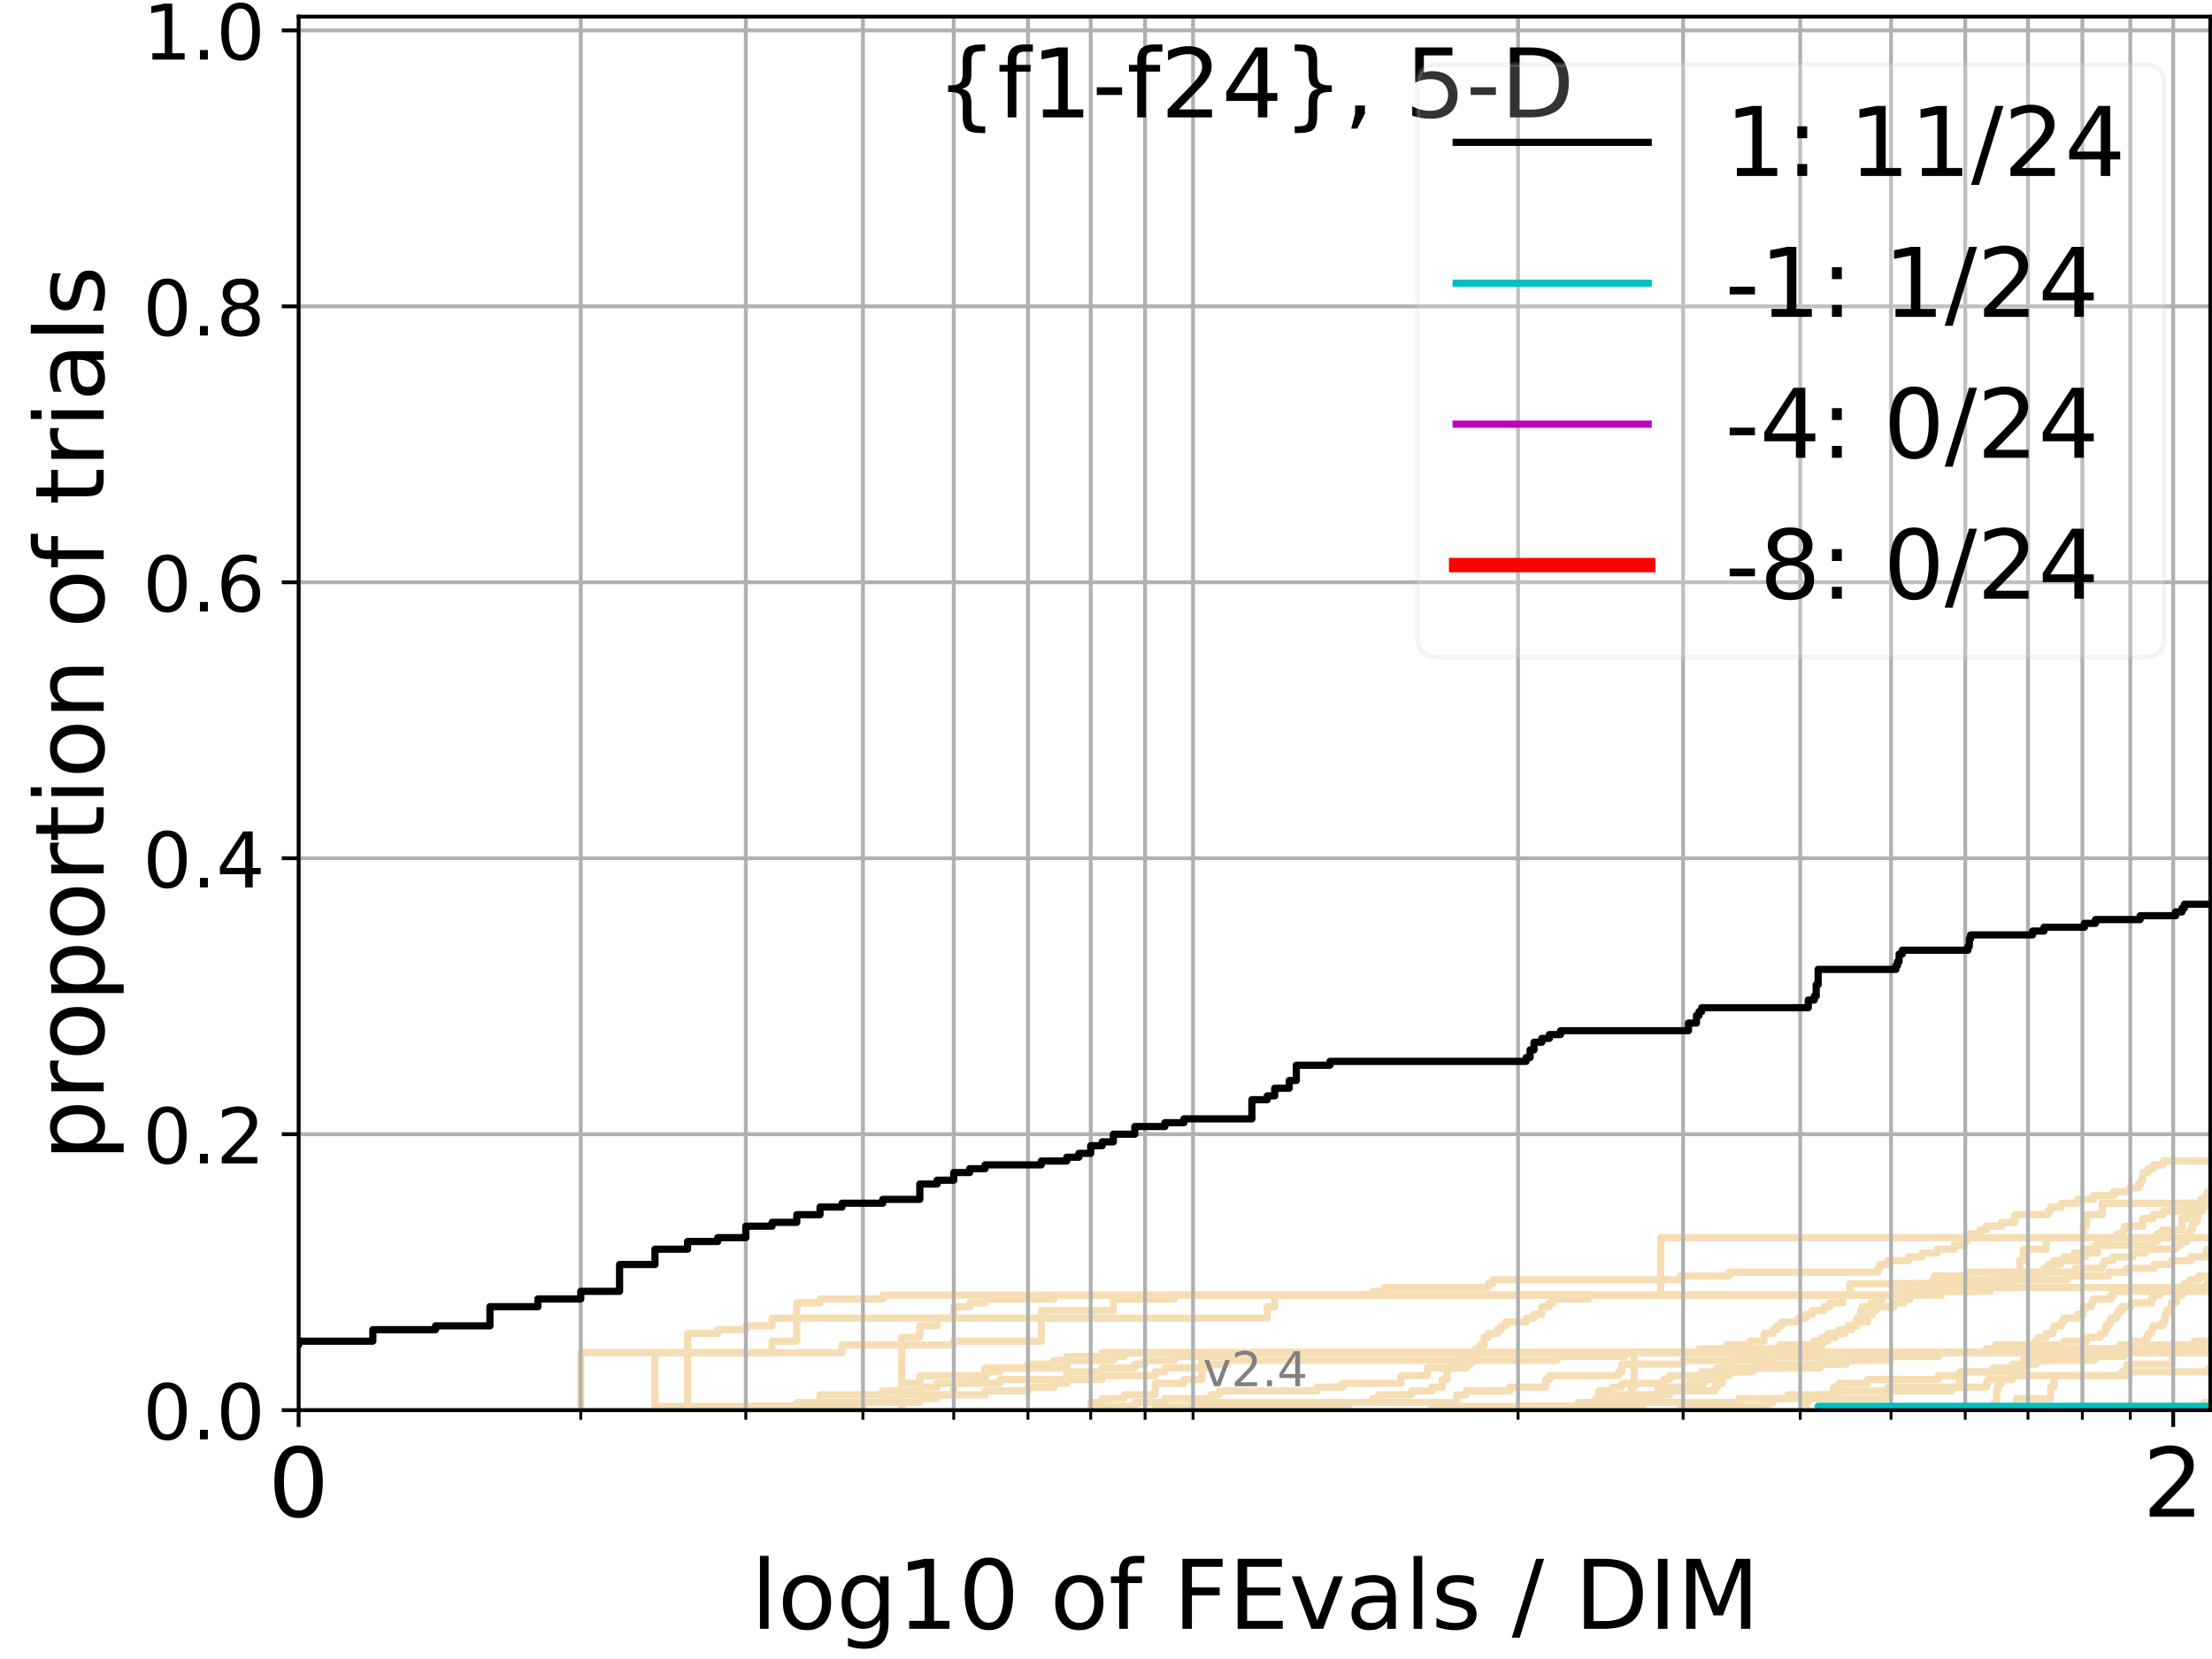 <?xml version="1.0" encoding="utf-8" standalone="no"?>
<!DOCTYPE svg PUBLIC "-//W3C//DTD SVG 1.1//EN"
  "http://www.w3.org/Graphics/SVG/1.1/DTD/svg11.dtd">
<!-- Created with matplotlib (https://matplotlib.org/) -->
<svg height="345.6pt" version="1.1" viewBox="0 0 460.8 345.6" width="460.8pt" xmlns="http://www.w3.org/2000/svg" xmlns:xlink="http://www.w3.org/1999/xlink">
 <defs>
  <style type="text/css">
*{stroke-linecap:butt;stroke-linejoin:round;}
  </style>
 </defs>
 <g id="figure_1">
  <g id="patch_1">
   <path d="M 0 345.6 
L 460.8 345.6 
L 460.8 0 
L 0 0 
z
" style="fill:#ffffff;"/>
  </g>
  <g id="axes_1">
   <g id="patch_2">
    <path d="M 62.208 293.76 
L 460.8 293.76 
L 460.8 3.456 
L 62.208 3.456 
z
" style="fill:#ffffff;"/>
   </g>
   <g id="line2d_1">
    <path clip-path="url(#p807258b067)" d="M 415.402 293.76 
L 415.402 292.163 
L 415.927 292.163 
L 415.927 289.768 
L 416.188 289.768 
L 416.188 288.171 
L 416.967 288.171 
L 416.967 287.373 
L 419.263 287.373 
L 419.263 285.776 
L 420.759 285.776 
L 420.759 284.977 
L 421.498 284.977 
L 421.498 284.179 
L 424.152 284.179 
L 424.152 283.381 
L 427.185 283.381 
L 427.185 282.582 
L 429.669 282.582 
L 429.669 281.784 
L 433.796 281.784 
L 433.796 280.985 
L 441.685 280.985 
L 441.685 280.187 
L 444.16 280.187 
L 444.16 279.389 
L 447.109 279.389 
L 447.109 278.59 
L 447.471 278.59 
L 447.471 277.792 
L 448.19 277.792 
L 448.19 276.993 
L 448.547 276.993 
L 448.547 276.195 
L 450.484 276.195 
L 450.484 275.396 
L 451.005 275.396 
L 451.005 273.8 
L 451.35 273.8 
L 451.35 273.001 
L 452.208 273.001 
L 452.208 272.203 
L 452.378 272.203 
L 452.378 271.404 
L 453.394 271.404 
L 453.394 269.808 
L 454.563 269.808 
L 454.563 269.009 
L 455.06 269.009 
L 455.06 267.412 
L 456.207 267.412 
L 456.207 266.614 
L 457.978 266.614 
L 457.978 265.815 
L 461.8 265.815 
L 461.8 265.815 
" style="fill:none;stroke:#f5deb3;stroke-linecap:square;stroke-width:1.5;"/>
   </g>
   <g id="line2d_2">
    <path clip-path="url(#p807258b067)" d="M 339.783 293.76 
L 339.783 291.365 
L 339.783 291.365 
L 339.783 288.97 
L 340.423 288.97 
L 340.423 286.574 
L 340.423 286.574 
L 340.423 284.179 
L 340.423 284.179 
L 340.423 281.784 
L 461.8 281.784 
" style="fill:none;stroke:#f5deb3;stroke-linecap:square;stroke-width:1.5;"/>
   </g>
   <g id="line2d_3">
    <path clip-path="url(#p807258b067)" d="M 187.845 293.76 
L 187.845 278.59 
L 191.615 278.59 
L 191.615 276.195 
L 195.224 276.195 
L 195.224 274.598 
L 198.685 274.598 
L 198.685 272.203 
L 202.011 272.203 
L 202.011 271.404 
L 205.211 271.404 
L 205.211 270.606 
L 219.619 270.606 
L 219.619 269.808 
L 285.995 269.808 
L 285.995 269.009 
L 288.384 269.009 
L 288.384 268.211 
L 310.087 268.211 
L 310.087 267.412 
L 310.994 267.412 
L 310.994 266.614 
L 350.056 266.614 
L 350.056 265.815 
L 360.233 265.815 
L 360.233 265.017 
L 391.182 265.017 
L 391.182 264.219 
L 391.532 264.219 
L 391.532 263.42 
L 393.259 263.42 
L 393.259 262.622 
L 397.592 262.622 
L 397.592 261.823 
L 400.466 261.823 
L 400.466 261.025 
L 403.55 261.025 
L 403.55 260.227 
L 407.109 260.227 
L 407.109 259.428 
L 409.118 259.428 
L 409.118 258.63 
L 409.683 258.63 
L 409.683 257.831 
L 410.245 257.831 
L 410.245 257.033 
L 412.454 257.033 
L 412.454 256.234 
L 413.807 256.234 
L 413.807 255.436 
L 416.967 255.436 
L 416.967 254.638 
L 419.765 254.638 
L 419.765 253.041 
L 426.725 253.041 
L 426.725 252.242 
L 427.185 252.242 
L 427.185 251.444 
L 429.446 251.444 
L 429.446 250.646 
L 432.729 250.646 
L 432.729 249.847 
L 436.096 249.847 
L 436.096 249.049 
L 440.322 249.049 
L 440.322 248.25 
L 443.595 248.25 
L 443.595 247.452 
L 445.463 247.452 
L 445.463 246.653 
L 446.015 246.653 
L 446.015 245.855 
L 446.381 245.855 
L 446.381 244.258 
L 447.471 244.258 
L 447.471 243.46 
L 448.547 243.46 
L 448.547 242.661 
L 450.658 242.661 
L 450.658 241.863 
L 461.8 241.863 
L 461.8 241.863 
" style="fill:none;stroke:#f5deb3;stroke-linecap:square;stroke-width:1.5;"/>
   </g>
   <g id="line2d_4">
    <path clip-path="url(#p807258b067)" d="M 136.446 293.76 
L 136.446 292.962 
L 170.829 292.962 
L 170.829 292.163 
L 191.615 292.163 
L 191.615 291.365 
L 195.224 291.365 
L 195.224 290.566 
L 205.211 290.566 
L 205.211 289.768 
L 214.146 289.768 
L 214.146 288.97 
L 219.619 288.97 
L 219.619 288.171 
L 222.228 288.171 
L 222.228 285.776 
L 229.606 285.776 
L 229.606 284.977 
L 236.394 284.977 
L 236.394 284.179 
L 238.541 284.179 
L 238.541 283.381 
L 244.673 283.381 
L 244.673 282.582 
L 257.463 282.582 
L 257.463 281.784 
L 413.807 281.784 
L 413.807 280.985 
L 415.665 280.985 
L 415.665 280.187 
L 429.891 280.187 
L 429.891 279.389 
L 434.639 279.389 
L 434.639 278.59 
L 437.528 278.59 
L 437.528 277.792 
L 438.537 277.792 
L 438.537 276.993 
L 438.737 276.993 
L 438.737 276.195 
L 439.335 276.195 
L 439.335 275.396 
L 439.731 275.396 
L 439.731 274.598 
L 440.909 274.598 
L 440.909 273.8 
L 441.298 273.8 
L 441.298 273.001 
L 442.07 273.001 
L 442.07 272.203 
L 443.972 272.203 
L 443.972 271.404 
L 448.19 271.404 
L 448.19 270.606 
L 448.547 270.606 
L 448.547 269.808 
L 449.96 269.808 
L 449.96 269.009 
L 454.563 269.009 
L 454.563 268.211 
L 459.714 268.211 
L 459.714 267.412 
L 459.87 267.412 
L 459.87 266.614 
L 461.8 266.614 
L 461.8 266.614 
" style="fill:none;stroke:#f5deb3;stroke-linecap:square;stroke-width:1.5;"/>
   </g>
   <g id="line2d_5">
    <path clip-path="url(#p807258b067)" d="M 439.928 293.76 
L 439.928 292.962 
L 459.087 292.962 
L 459.087 292.163 
L 461.8 292.163 
" style="fill:none;stroke:#f5deb3;stroke-linecap:square;stroke-width:1.5;"/>
   </g>
   <g id="line2d_6"/>
   <g id="line2d_7">
    <path clip-path="url(#p807258b067)" d="M 333.795 293.76 
L 333.795 292.962 
L 336.509 292.962 
L 336.509 292.163 
L 342.936 292.163 
L 342.936 291.365 
L 345.976 291.365 
L 345.976 290.566 
L 347.748 290.566 
L 347.748 289.768 
L 351.746 289.768 
L 351.746 288.171 
L 352.855 288.171 
L 352.855 287.373 
L 353.404 287.373 
L 353.404 286.574 
L 354.491 286.574 
L 354.491 285.776 
L 357.671 285.776 
L 357.671 284.977 
L 359.727 284.977 
L 359.727 284.179 
L 360.233 284.179 
L 360.233 283.381 
L 361.734 283.381 
L 361.734 282.582 
L 367.485 282.582 
L 367.485 281.784 
L 461.8 281.784 
L 461.8 281.784 
" style="fill:none;stroke:#f5deb3;stroke-linecap:square;stroke-width:1.5;"/>
   </g>
   <g id="line2d_8">
    <path clip-path="url(#p807258b067)" d="M 0 0 
" style="fill:none;stroke:#f5deb3;stroke-linecap:square;stroke-width:1.5;"/>
   </g>
   <g id="line2d_9">
    <path clip-path="url(#p807258b067)" d="M 227.218 293.76 
L 227.218 292.962 
L 236.394 292.962 
L 236.394 292.163 
L 242.678 292.163 
L 242.678 291.365 
L 252.216 291.365 
L 252.216 290.566 
L 254.001 290.566 
L 254.001 289.768 
L 274.325 289.768 
L 274.325 288.97 
L 279.711 288.97 
L 279.711 288.171 
L 291.846 288.171 
L 291.846 286.574 
L 297.318 286.574 
L 297.318 284.977 
L 302.459 284.977 
L 302.459 284.179 
L 303.451 284.179 
L 303.451 283.381 
L 304.431 283.381 
L 304.431 282.582 
L 305.4 282.582 
L 305.4 281.784 
L 429.891 281.784 
L 429.891 280.985 
L 446.928 280.985 
L 446.928 280.187 
L 457.178 280.187 
L 457.178 279.389 
L 461.8 279.389 
L 461.8 279.389 
" style="fill:none;stroke:#f5deb3;stroke-linecap:square;stroke-width:1.5;"/>
   </g>
   <g id="line2d_10">
    <path clip-path="url(#p807258b067)" d="M 317.084 293.76 
L 317.084 292.962 
L 332.405 292.962 
L 332.405 292.163 
L 333.103 292.163 
L 333.103 289.768 
L 335.838 289.768 
L 335.838 288.97 
L 337.834 288.97 
L 337.834 288.171 
L 346.571 288.171 
L 346.571 287.373 
L 347.748 287.373 
L 347.748 286.574 
L 359.218 286.574 
L 359.218 285.776 
L 365.136 285.776 
L 365.136 284.977 
L 379.155 284.977 
L 379.155 284.179 
L 379.558 284.179 
L 379.558 283.381 
L 393.6 283.381 
L 393.6 282.582 
L 395.286 282.582 
L 395.286 281.784 
L 461.8 281.784 
L 461.8 281.784 
" style="fill:none;stroke:#f5deb3;stroke-linecap:square;stroke-width:1.5;"/>
   </g>
   <g id="line2d_11">
    <path clip-path="url(#p807258b067)" d="M 155.368 293.76 
L 155.368 292.962 
L 179.763 292.962 
L 179.763 292.163 
L 183.901 292.163 
L 183.901 289.768 
L 187.845 289.768 
L 187.845 288.171 
L 191.615 288.171 
L 191.615 286.574 
L 205.211 286.574 
L 205.211 284.977 
L 222.228 284.977 
L 222.228 283.381 
L 231.93 283.381 
L 231.93 282.582 
L 234.191 282.582 
L 234.191 281.784 
L 417.226 281.784 
L 417.226 280.985 
L 423.914 280.985 
L 423.914 279.389 
L 424.625 279.389 
L 424.625 278.59 
L 426.263 278.59 
L 426.263 277.792 
L 427.642 277.792 
L 427.642 276.993 
L 427.87 276.993 
L 427.87 276.195 
L 429.446 276.195 
L 429.446 275.396 
L 429.891 275.396 
L 429.891 274.598 
L 432.729 274.598 
L 432.729 273.8 
L 434.007 273.8 
L 434.007 272.203 
L 435.683 272.203 
L 435.683 271.404 
L 436.096 271.404 
L 436.096 270.606 
L 439.731 270.606 
L 439.731 269.808 
L 440.322 269.808 
L 440.322 269.009 
L 461.8 269.009 
L 461.8 269.009 
" style="fill:none;stroke:#f5deb3;stroke-linecap:square;stroke-width:1.5;"/>
   </g>
   <g id="line2d_12">
    <path clip-path="url(#p807258b067)" d="M 143.234 293.76 
L 143.234 281.784 
L 175.414 281.784 
L 175.414 280.187 
L 198.685 280.187 
L 198.685 279.389 
L 216.926 279.389 
L 216.926 273.001 
L 231.93 273.001 
L 231.93 270.606 
L 244.673 270.606 
L 244.673 269.808 
L 404.454 269.808 
L 404.454 269.009 
L 414.608 269.009 
L 414.608 268.211 
L 417.74 268.211 
L 417.74 267.412 
L 419.263 267.412 
L 419.263 265.815 
L 425.097 265.815 
L 425.097 265.017 
L 427.87 265.017 
L 427.87 263.42 
L 429.223 263.42 
L 429.223 262.622 
L 433.157 262.622 
L 433.157 261.823 
L 434.429 261.823 
L 434.429 261.025 
L 436.917 261.025 
L 436.917 259.428 
L 448.368 259.428 
L 448.368 258.63 
L 449.433 258.63 
L 449.433 257.033 
L 450.484 257.033 
L 450.484 256.234 
L 454.563 256.234 
L 454.563 253.839 
L 455.553 253.839 
L 455.553 253.041 
L 456.532 253.041 
L 456.532 252.242 
L 457.499 252.242 
L 457.499 251.444 
L 458.455 251.444 
L 458.455 250.646 
L 459.401 250.646 
L 459.401 249.847 
L 460.336 249.847 
L 460.336 249.049 
L 461.8 249.049 
L 461.8 249.049 
" style="fill:none;stroke:#f5deb3;stroke-linecap:square;stroke-width:1.5;"/>
   </g>
   <g id="line2d_13">
    <path clip-path="url(#p807258b067)" d="M 420.014 293.76 
L 420.014 291.365 
L 427.185 291.365 
L 427.185 288.97 
L 427.87 288.97 
L 427.87 286.574 
L 443.026 286.574 
L 443.026 284.179 
L 452.548 284.179 
L 452.548 281.784 
L 461.8 281.784 
L 461.8 281.784 
" style="fill:none;stroke:#f5deb3;stroke-linecap:square;stroke-width:1.5;"/>
   </g>
   <g id="line2d_14">
    <path clip-path="url(#p807258b067)" d="M 227.218 293.76 
L 227.218 292.163 
L 229.606 292.163 
L 229.606 291.365 
L 234.191 291.365 
L 234.191 290.566 
L 240.635 290.566 
L 240.635 288.171 
L 246.623 288.171 
L 246.623 287.373 
L 250.392 287.373 
L 250.392 281.784 
L 353.949 281.784 
L 353.949 280.985 
L 359.727 280.985 
L 359.727 280.187 
L 364.659 280.187 
L 364.659 279.389 
L 367.485 279.389 
L 367.485 277.792 
L 369.319 277.792 
L 369.319 276.993 
L 370.221 276.993 
L 370.221 276.195 
L 371.114 276.195 
L 371.114 275.396 
L 374.593 275.396 
L 374.593 274.598 
L 376.281 274.598 
L 376.281 273.8 
L 377.525 273.8 
L 377.525 273.001 
L 379.959 273.001 
L 379.959 272.203 
L 381.151 272.203 
L 381.151 271.404 
L 383.868 271.404 
L 383.868 269.808 
L 397.266 269.808 
L 397.266 269.009 
L 401.403 269.009 
L 401.403 268.211 
L 461.8 268.211 
L 461.8 268.211 
" style="fill:none;stroke:#f5deb3;stroke-linecap:square;stroke-width:1.5;"/>
   </g>
   <g id="line2d_15">
    <path clip-path="url(#p807258b067)" d="M 0 0 
" style="fill:none;stroke:#f5deb3;stroke-linecap:square;stroke-width:1.5;"/>
   </g>
   <g id="line2d_16">
    <path clip-path="url(#p807258b067)" d="M 455.553 293.76 
L 455.553 292.962 
L 461.8 292.962 
L 461.8 292.962 
" style="fill:none;stroke:#f5deb3;stroke-linecap:square;stroke-width:1.5;"/>
   </g>
   <g id="line2d_17">
    <path clip-path="url(#p807258b067)" d="M 333.103 293.76 
L 333.103 292.962 
L 342.315 292.962 
L 342.315 292.163 
L 362.229 292.163 
L 362.229 291.365 
L 379.959 291.365 
L 379.959 290.566 
L 382.714 290.566 
L 382.714 289.768 
L 406.526 289.768 
L 406.526 288.97 
L 413.807 288.97 
L 413.807 288.171 
L 414.075 288.171 
L 414.075 287.373 
L 419.011 287.373 
L 419.011 286.574 
L 442.07 286.574 
L 442.07 285.776 
L 460.026 285.776 
L 460.026 284.977 
L 461.108 284.977 
L 461.108 284.179 
L 461.8 284.179 
L 461.8 284.179 
" style="fill:none;stroke:#f5deb3;stroke-linecap:square;stroke-width:1.5;"/>
   </g>
   <g id="line2d_18">
    <path clip-path="url(#p807258b067)" d="M 136.446 293.76 
L 136.446 281.784 
L 143.234 281.784 
L 143.234 277.792 
L 149.518 277.792 
L 149.518 276.993 
L 155.368 276.993 
L 155.368 276.195 
L 160.841 276.195 
L 160.841 274.598 
L 165.982 274.598 
L 165.982 271.404 
L 170.829 271.404 
L 170.829 270.606 
L 183.901 270.606 
L 183.901 269.808 
L 399.201 269.808 
L 399.201 269.009 
L 411.907 269.009 
L 411.907 268.211 
L 413.807 268.211 
L 413.807 267.412 
L 414.075 267.412 
L 414.075 266.614 
L 416.967 266.614 
L 416.967 265.815 
L 421.252 265.815 
L 421.252 265.017 
L 425.798 265.017 
L 425.798 264.219 
L 426.725 264.219 
L 426.725 263.42 
L 427.87 263.42 
L 427.87 262.622 
L 429.891 262.622 
L 429.891 261.823 
L 432.083 261.823 
L 432.083 261.025 
L 434.007 261.025 
L 434.007 260.227 
L 436.508 260.227 
L 436.508 259.428 
L 436.917 259.428 
L 436.917 258.63 
L 439.335 258.63 
L 439.335 257.831 
L 441.103 257.831 
L 441.103 257.033 
L 442.262 257.033 
L 442.262 256.234 
L 442.645 256.234 
L 442.645 255.436 
L 446.381 255.436 
L 446.381 253.839 
L 448.547 253.839 
L 448.547 253.041 
L 450.658 253.041 
L 450.658 252.242 
L 454.894 252.242 
L 454.894 251.444 
L 456.044 251.444 
L 456.044 250.646 
L 458.455 250.646 
L 458.455 249.847 
L 459.558 249.847 
L 459.558 249.049 
L 460.336 249.049 
L 460.336 248.25 
L 461.8 248.25 
L 461.8 248.25 
" style="fill:none;stroke:#f5deb3;stroke-linecap:square;stroke-width:1.5;"/>
   </g>
   <g id="line2d_19">
    <path clip-path="url(#p807258b067)" d="M 0 0 
" style="fill:none;stroke:#f5deb3;stroke-linecap:square;stroke-width:1.5;"/>
   </g>
   <g id="line2d_20">
    <path clip-path="url(#p807258b067)" d="M 155.368 293.76 
L 155.368 292.962 
L 165.982 292.962 
L 165.982 292.163 
L 170.829 292.163 
L 170.829 290.566 
L 183.901 290.566 
L 183.901 289.768 
L 191.615 289.768 
L 191.615 288.97 
L 195.224 288.97 
L 195.224 288.171 
L 202.011 288.171 
L 202.011 287.373 
L 205.211 287.373 
L 205.211 285.776 
L 208.295 285.776 
L 208.295 284.977 
L 214.146 284.977 
L 214.146 284.179 
L 219.619 284.179 
L 219.619 283.381 
L 222.228 283.381 
L 222.228 282.582 
L 229.606 282.582 
L 229.606 281.784 
L 371.556 281.784 
L 371.556 280.985 
L 379.155 280.985 
L 379.155 280.187 
L 379.558 280.187 
L 379.558 279.389 
L 380.755 279.389 
L 380.755 278.59 
L 382.326 278.59 
L 382.326 277.792 
L 384.249 277.792 
L 384.249 276.993 
L 385.756 276.993 
L 385.756 276.195 
L 386.87 276.195 
L 386.87 275.396 
L 389.053 275.396 
L 389.053 273.8 
L 390.125 273.8 
L 390.125 273.001 
L 390.831 273.001 
L 390.831 272.203 
L 394.616 272.203 
L 394.616 271.404 
L 396.611 271.404 
L 396.611 270.606 
L 397.916 270.606 
L 397.916 269.808 
L 400.152 269.808 
L 400.152 269.009 
L 402.637 269.009 
L 402.637 268.211 
L 404.753 268.211 
L 404.753 267.412 
L 405.051 267.412 
L 405.051 266.614 
L 430.555 266.614 
L 430.555 265.815 
L 439.335 265.815 
L 439.335 265.017 
L 443.026 265.017 
L 443.026 264.219 
L 448.725 264.219 
L 448.725 263.42 
L 452.378 263.42 
L 452.378 262.622 
L 456.369 262.622 
L 456.369 261.823 
L 459.558 261.823 
L 459.558 261.025 
L 459.714 261.025 
L 459.714 260.227 
L 461.414 260.227 
L 461.414 259.428 
L 461.8 259.428 
L 461.8 259.428 
" style="fill:none;stroke:#f5deb3;stroke-linecap:square;stroke-width:1.5;"/>
   </g>
   <g id="line2d_21">
    <path clip-path="url(#p807258b067)" d="M 0 0 
" style="fill:none;stroke:#f5deb3;stroke-linecap:square;stroke-width:1.5;"/>
   </g>
   <g id="line2d_22">
    <path clip-path="url(#p807258b067)" d="M 170.829 293.76 
L 170.829 292.163 
L 183.901 292.163 
L 183.901 291.365 
L 187.845 291.365 
L 187.845 290.566 
L 198.685 290.566 
L 198.685 288.171 
L 208.295 288.171 
L 208.295 287.373 
L 229.606 287.373 
L 229.606 286.574 
L 240.635 286.574 
L 240.635 285.776 
L 242.678 285.776 
L 242.678 284.977 
L 252.216 284.977 
L 252.216 284.179 
L 255.75 284.179 
L 255.75 283.381 
L 324.323 283.381 
L 324.323 282.582 
L 338.489 282.582 
L 338.489 281.784 
L 357.671 281.784 
L 357.671 280.985 
L 370.669 280.985 
L 370.669 280.187 
L 377.935 280.187 
L 377.935 279.389 
L 379.558 279.389 
L 379.558 278.59 
L 380.755 278.59 
L 380.755 277.792 
L 383.1 277.792 
L 383.1 276.993 
L 385.006 276.993 
L 385.006 276.195 
L 386.5 276.195 
L 386.5 275.396 
L 386.87 275.396 
L 386.87 274.598 
L 387.604 274.598 
L 387.604 273.001 
L 387.969 273.001 
L 387.969 272.203 
L 389.769 272.203 
L 389.769 271.404 
L 391.532 271.404 
L 391.532 270.606 
L 392.227 270.606 
L 392.227 269.808 
L 394.616 269.808 
L 394.616 269.009 
L 394.952 269.009 
L 394.952 268.211 
L 397.592 268.211 
L 397.592 267.412 
L 402.637 267.412 
L 402.637 266.614 
L 402.942 266.614 
L 402.942 265.815 
L 409.683 265.815 
L 409.683 265.017 
L 432.299 265.017 
L 432.299 264.219 
L 437.933 264.219 
L 437.933 263.42 
L 438.336 263.42 
L 438.336 262.622 
L 440.125 262.622 
L 440.125 261.823 
L 444.347 261.823 
L 444.347 261.025 
L 446.746 261.025 
L 446.746 260.227 
L 453.225 260.227 
L 453.225 259.428 
L 454.231 259.428 
L 454.231 258.63 
L 455.553 258.63 
L 455.553 257.831 
L 455.88 257.831 
L 455.88 257.033 
L 456.207 257.033 
L 456.207 256.234 
L 456.694 256.234 
L 456.694 255.436 
L 456.855 255.436 
L 456.855 254.638 
L 457.659 254.638 
L 457.659 253.839 
L 457.819 253.839 
L 457.819 252.242 
L 458.772 252.242 
L 458.772 251.444 
L 459.714 251.444 
L 459.714 250.646 
L 461.567 250.646 
L 461.567 249.847 
L 461.8 249.847 
L 461.8 249.847 
" style="fill:none;stroke:#f5deb3;stroke-linecap:square;stroke-width:1.5;"/>
   </g>
   <g id="line2d_23">
    <path clip-path="url(#p807258b067)" d="M 298.372 293.76 
L 298.372 292.962 
L 328.826 292.962 
L 328.826 292.163 
L 332.405 292.163 
L 332.405 291.365 
L 334.482 291.365 
L 334.482 290.566 
L 345.376 290.566 
L 345.376 288.97 
L 354.491 288.97 
L 354.491 288.171 
L 355.029 288.171 
L 355.029 287.373 
L 357.149 287.373 
L 357.149 286.574 
L 357.671 286.574 
L 357.671 285.776 
L 358.19 285.776 
L 358.19 284.977 
L 372.435 284.977 
L 372.435 284.179 
L 381.936 284.179 
L 381.936 283.381 
L 388.332 283.381 
L 388.332 282.582 
L 403.853 282.582 
L 403.853 281.784 
L 461.8 281.784 
L 461.8 281.784 
" style="fill:none;stroke:#f5deb3;stroke-linecap:square;stroke-width:1.5;"/>
   </g>
   <g id="line2d_24">
    <path clip-path="url(#p807258b067)" d="M 376.281 293.76 
L 376.281 292.163 
L 376.697 292.163 
L 376.697 291.365 
L 392.917 291.365 
L 392.917 289.768 
L 393.259 289.768 
L 393.259 288.97 
L 408.263 288.97 
L 408.263 287.373 
L 408.549 287.373 
L 408.549 286.574 
L 408.834 286.574 
L 408.834 285.776 
L 421.252 285.776 
L 421.252 284.179 
L 421.498 284.179 
L 421.498 283.381 
L 421.743 283.381 
L 421.743 282.582 
L 442.454 282.582 
L 442.454 281.784 
L 461.8 281.784 
L 461.8 281.784 
" style="fill:none;stroke:#f5deb3;stroke-linecap:square;stroke-width:1.5;"/>
   </g>
   <g id="line2d_25">
    <path clip-path="url(#p807258b067)" d="M 318.747 293.76 
L 318.747 292.962 
L 333.103 292.962 
L 333.103 292.163 
L 336.509 292.163 
L 336.509 291.365 
L 344.773 291.365 
L 344.773 290.566 
L 346.571 290.566 
L 346.571 289.768 
L 357.149 289.768 
L 357.149 288.97 
L 357.671 288.97 
L 357.671 288.171 
L 358.705 288.171 
L 358.705 286.574 
L 360.233 286.574 
L 360.233 285.776 
L 363.695 285.776 
L 363.695 284.977 
L 365.611 284.977 
L 365.611 284.179 
L 384.628 284.179 
L 384.628 283.381 
L 385.756 283.381 
L 385.756 282.582 
L 387.238 282.582 
L 387.238 281.784 
L 461.8 281.784 
L 461.8 281.784 
" style="fill:none;stroke:#f5deb3;stroke-linecap:square;stroke-width:1.5;"/>
   </g>
   <g id="line2d_26">
    <path clip-path="url(#p807258b067)" d="M 0 0 
" style="fill:none;stroke:#f5deb3;stroke-linecap:square;stroke-width:1.5;"/>
   </g>
   <g id="line2d_27">
    <path clip-path="url(#p807258b067)" d="M 350.056 293.76 
L 350.056 292.962 
L 368.407 292.962 
L 368.407 292.163 
L 369.319 292.163 
L 369.319 291.365 
L 372.435 291.365 
L 372.435 290.566 
L 381.936 290.566 
L 381.936 288.97 
L 383.1 288.97 
L 383.1 288.171 
L 389.053 288.171 
L 389.053 287.373 
L 403.853 287.373 
L 403.853 286.574 
L 408.263 286.574 
L 408.263 285.776 
L 415.138 285.776 
L 415.138 284.977 
L 419.263 284.977 
L 419.263 284.179 
L 421.743 284.179 
L 421.743 283.381 
L 436.302 283.381 
L 436.302 282.582 
L 436.713 282.582 
L 436.713 281.784 
L 456.694 281.784 
L 456.694 280.985 
L 458.772 280.985 
L 458.772 280.187 
L 461.8 280.187 
L 461.8 280.187 
" style="fill:none;stroke:#f5deb3;stroke-linecap:square;stroke-width:1.5;"/>
   </g>
   <g id="line2d_28">
    <path clip-path="url(#p807258b067)" d="M 248.529 293.76 
L 248.529 292.962 
L 281.006 292.962 
L 281.006 292.163 
L 303.451 292.163 
L 303.451 290.566 
L 305.4 290.566 
L 305.4 289.768 
L 314.527 289.768 
L 314.527 288.97 
L 321.978 288.97 
L 321.978 287.373 
L 322.767 287.373 
L 322.767 286.574 
L 337.174 286.574 
L 337.174 285.776 
L 337.834 285.776 
L 337.834 284.179 
L 350.623 284.179 
L 350.623 283.381 
L 369.771 283.381 
L 369.771 282.582 
L 380.358 282.582 
L 380.358 281.784 
L 457.178 281.784 
L 457.178 280.985 
L 460.336 280.985 
L 460.336 280.187 
L 461.8 280.187 
L 461.8 280.187 
" style="fill:none;stroke:#f5deb3;stroke-linecap:square;stroke-width:1.5;"/>
   </g>
   <g id="line2d_29">
    <path clip-path="url(#p807258b067)" d="M 120.986 293.76 
L 120.986 281.784 
L 160.841 281.784 
L 160.841 279.389 
L 165.982 279.389 
L 165.982 274.598 
L 263.989 274.598 
L 263.989 272.203 
L 265.545 272.203 
L 265.545 269.808 
L 385.382 269.808 
L 385.382 267.412 
L 417.74 267.412 
L 417.74 265.017 
L 420.759 265.017 
L 420.759 262.622 
L 421.498 262.622 
L 421.498 260.227 
L 426.263 260.227 
L 426.263 257.831 
L 434.007 257.831 
L 434.007 255.436 
L 434.639 255.436 
L 434.639 253.041 
L 437.933 253.041 
L 437.933 250.646 
L 459.87 250.646 
L 459.87 248.25 
L 461.8 248.25 
L 461.8 248.25 
" style="fill:none;stroke:#f5deb3;stroke-linecap:square;stroke-width:1.5;"/>
   </g>
   <g id="line2d_30">
    <path clip-path="url(#p807258b067)" d="M 240.635 293.76 
L 240.635 292.962 
L 248.529 292.962 
L 248.529 292.163 
L 285.995 292.163 
L 285.995 291.365 
L 287.198 291.365 
L 287.198 290.566 
L 294.077 290.566 
L 294.077 289.768 
L 298.372 289.768 
L 298.372 288.97 
L 300.44 288.97 
L 300.44 288.171 
L 300.44 288.171 
L 300.44 287.373 
L 301.456 287.373 
L 301.456 286.574 
L 301.456 286.574 
L 301.456 285.776 
L 301.456 285.776 
L 301.456 284.977 
L 305.4 284.977 
L 305.4 284.179 
L 306.359 284.179 
L 306.359 283.381 
L 307.306 283.381 
L 307.306 282.582 
L 307.306 282.582 
L 307.306 281.784 
L 307.306 281.784 
L 307.306 280.985 
L 308.243 280.985 
L 308.243 280.187 
L 309.17 280.187 
L 309.17 279.389 
L 309.17 279.389 
L 309.17 278.59 
L 310.087 278.59 
L 310.087 277.792 
L 311.891 277.792 
L 311.891 276.993 
L 312.779 276.993 
L 312.779 276.195 
L 313.658 276.195 
L 313.658 275.396 
L 317.92 275.396 
L 317.92 274.598 
L 319.566 274.598 
L 319.566 273.8 
L 321.182 273.8 
L 321.182 273.001 
L 321.182 273.001 
L 321.182 272.203 
L 322.767 272.203 
L 322.767 271.404 
L 323.548 271.404 
L 323.548 270.606 
L 330.991 270.606 
L 330.991 269.808 
L 345.976 269.808 
L 345.976 269.009 
L 345.976 269.009 
L 345.976 268.211 
L 345.976 268.211 
L 345.976 267.412 
L 345.976 267.412 
L 345.976 266.614 
L 345.976 266.614 
L 345.976 265.815 
L 345.976 265.815 
L 345.976 265.017 
L 345.976 265.017 
L 345.976 264.219 
L 345.976 264.219 
L 345.976 263.42 
L 345.976 263.42 
L 345.976 262.622 
L 345.976 262.622 
L 345.976 261.823 
L 345.976 261.823 
L 345.976 261.025 
L 345.976 261.025 
L 345.976 260.227 
L 345.976 260.227 
L 345.976 259.428 
L 345.976 259.428 
L 345.976 258.63 
L 345.976 258.63 
L 345.976 257.831 
L 461.8 257.831 
" style="fill:none;stroke:#f5deb3;stroke-linecap:square;stroke-width:1.5;"/>
   </g>
   <g id="matplotlib.axis_1">
    <g id="xtick_1">
     <g id="line2d_31">
      <path clip-path="url(#p807258b067)" d="M 62.208 293.76 
L 62.208 3.456 
" style="fill:none;stroke:#b0b0b0;stroke-linecap:square;stroke-width:0.8;"/>
     </g>
     <g id="line2d_32">
      <defs>
       <path d="M 0 0 
L 0 3.5 
" id="mcfe17426e8" style="stroke:#000000;stroke-width:0.8;"/>
      </defs>
      <g>
       <use style="stroke:#000000;stroke-width:0.8;" x="62.208" xlink:href="#mcfe17426e8" y="293.76"/>
      </g>
     </g>
     <g id="text_1">
      <!-- 0 -->
      <defs>
       <path d="M 31.781 66.406 
Q 24.172 66.406 20.328 58.906 
Q 16.5 51.422 16.5 36.375 
Q 16.5 21.391 20.328 13.891 
Q 24.172 6.391 31.781 6.391 
Q 39.453 6.391 43.281 13.891 
Q 47.125 21.391 47.125 36.375 
Q 47.125 51.422 43.281 58.906 
Q 39.453 66.406 31.781 66.406 
z
M 31.781 74.219 
Q 44.047 74.219 50.516 64.516 
Q 56.984 54.828 56.984 36.375 
Q 56.984 17.969 50.516 8.266 
Q 44.047 -1.422 31.781 -1.422 
Q 19.531 -1.422 13.062 8.266 
Q 6.594 17.969 6.594 36.375 
Q 6.594 54.828 13.062 64.516 
Q 19.531 74.219 31.781 74.219 
z
" id="DejaVuSans-48"/>
      </defs>
      <g transform="translate(55.846 315.957)scale(0.2 -0.2)">
       <use xlink:href="#DejaVuSans-48"/>
      </g>
     </g>
    </g>
    <g id="xtick_2">
     <g id="line2d_33">
      <path clip-path="url(#p807258b067)" d="M 452.718 293.76 
L 452.718 3.456 
" style="fill:none;stroke:#b0b0b0;stroke-linecap:square;stroke-width:0.8;"/>
     </g>
     <g id="line2d_34">
      <g>
       <use style="stroke:#000000;stroke-width:0.8;" x="452.718" xlink:href="#mcfe17426e8" y="293.76"/>
      </g>
     </g>
     <g id="text_2">
      <!-- 2 -->
      <defs>
       <path d="M 19.188 8.297 
L 53.609 8.297 
L 53.609 0 
L 7.328 0 
L 7.328 8.297 
Q 12.938 14.109 22.625 23.891 
Q 32.328 33.688 34.812 36.531 
Q 39.547 41.844 41.422 45.531 
Q 43.312 49.219 43.312 52.781 
Q 43.312 58.594 39.234 62.25 
Q 35.156 65.922 28.609 65.922 
Q 23.969 65.922 18.812 64.312 
Q 13.672 62.703 7.812 59.422 
L 7.812 69.391 
Q 13.766 71.781 18.938 73 
Q 24.125 74.219 28.422 74.219 
Q 39.75 74.219 46.484 68.547 
Q 53.219 62.891 53.219 53.422 
Q 53.219 48.922 51.531 44.891 
Q 49.859 40.875 45.406 35.406 
Q 44.188 33.984 37.641 27.219 
Q 31.109 20.453 19.188 8.297 
z
" id="DejaVuSans-50"/>
      </defs>
      <g transform="translate(446.355 315.957)scale(0.2 -0.2)">
       <use xlink:href="#DejaVuSans-50"/>
      </g>
     </g>
    </g>
    <g id="xtick_3">
     <g id="line2d_35">
      <path clip-path="url(#p807258b067)" d="M 120.986 293.76 
L 120.986 3.456 
" style="fill:none;stroke:#b0b0b0;stroke-linecap:square;stroke-width:0.8;"/>
     </g>
     <g id="line2d_36">
      <defs>
       <path d="M 0 0 
L 0 2 
" id="m133b5c7e59" style="stroke:#000000;stroke-width:0.6;"/>
      </defs>
      <g>
       <use style="stroke:#000000;stroke-width:0.6;" x="120.986" xlink:href="#m133b5c7e59" y="293.76"/>
      </g>
     </g>
    </g>
    <g id="xtick_4">
     <g id="line2d_37">
      <path clip-path="url(#p807258b067)" d="M 155.368 293.76 
L 155.368 3.456 
" style="fill:none;stroke:#b0b0b0;stroke-linecap:square;stroke-width:0.8;"/>
     </g>
     <g id="line2d_38">
      <g>
       <use style="stroke:#000000;stroke-width:0.6;" x="155.368" xlink:href="#m133b5c7e59" y="293.76"/>
      </g>
     </g>
    </g>
    <g id="xtick_5">
     <g id="line2d_39">
      <path clip-path="url(#p807258b067)" d="M 179.763 293.76 
L 179.763 3.456 
" style="fill:none;stroke:#b0b0b0;stroke-linecap:square;stroke-width:0.8;"/>
     </g>
     <g id="line2d_40">
      <g>
       <use style="stroke:#000000;stroke-width:0.6;" x="179.763" xlink:href="#m133b5c7e59" y="293.76"/>
      </g>
     </g>
    </g>
    <g id="xtick_6">
     <g id="line2d_41">
      <path clip-path="url(#p807258b067)" d="M 198.685 293.76 
L 198.685 3.456 
" style="fill:none;stroke:#b0b0b0;stroke-linecap:square;stroke-width:0.8;"/>
     </g>
     <g id="line2d_42">
      <g>
       <use style="stroke:#000000;stroke-width:0.6;" x="198.685" xlink:href="#m133b5c7e59" y="293.76"/>
      </g>
     </g>
    </g>
    <g id="xtick_7">
     <g id="line2d_43">
      <path clip-path="url(#p807258b067)" d="M 214.146 293.76 
L 214.146 3.456 
" style="fill:none;stroke:#b0b0b0;stroke-linecap:square;stroke-width:0.8;"/>
     </g>
     <g id="line2d_44">
      <g>
       <use style="stroke:#000000;stroke-width:0.6;" x="214.146" xlink:href="#m133b5c7e59" y="293.76"/>
      </g>
     </g>
    </g>
    <g id="xtick_8">
     <g id="line2d_45">
      <path clip-path="url(#p807258b067)" d="M 227.218 293.76 
L 227.218 3.456 
" style="fill:none;stroke:#b0b0b0;stroke-linecap:square;stroke-width:0.8;"/>
     </g>
     <g id="line2d_46">
      <g>
       <use style="stroke:#000000;stroke-width:0.6;" x="227.218" xlink:href="#m133b5c7e59" y="293.76"/>
      </g>
     </g>
    </g>
    <g id="xtick_9">
     <g id="line2d_47">
      <path clip-path="url(#p807258b067)" d="M 238.541 293.76 
L 238.541 3.456 
" style="fill:none;stroke:#b0b0b0;stroke-linecap:square;stroke-width:0.8;"/>
     </g>
     <g id="line2d_48">
      <g>
       <use style="stroke:#000000;stroke-width:0.6;" x="238.541" xlink:href="#m133b5c7e59" y="293.76"/>
      </g>
     </g>
    </g>
    <g id="xtick_10">
     <g id="line2d_49">
      <path clip-path="url(#p807258b067)" d="M 248.529 293.76 
L 248.529 3.456 
" style="fill:none;stroke:#b0b0b0;stroke-linecap:square;stroke-width:0.8;"/>
     </g>
     <g id="line2d_50">
      <g>
       <use style="stroke:#000000;stroke-width:0.6;" x="248.529" xlink:href="#m133b5c7e59" y="293.76"/>
      </g>
     </g>
    </g>
    <g id="xtick_11">
     <g id="line2d_51">
      <path clip-path="url(#p807258b067)" d="M 316.241 293.76 
L 316.241 3.456 
" style="fill:none;stroke:#b0b0b0;stroke-linecap:square;stroke-width:0.8;"/>
     </g>
     <g id="line2d_52">
      <g>
       <use style="stroke:#000000;stroke-width:0.6;" x="316.241" xlink:href="#m133b5c7e59" y="293.76"/>
      </g>
     </g>
    </g>
    <g id="xtick_12">
     <g id="line2d_53">
      <path clip-path="url(#p807258b067)" d="M 350.623 293.76 
L 350.623 3.456 
" style="fill:none;stroke:#b0b0b0;stroke-linecap:square;stroke-width:0.8;"/>
     </g>
     <g id="line2d_54">
      <g>
       <use style="stroke:#000000;stroke-width:0.6;" x="350.623" xlink:href="#m133b5c7e59" y="293.76"/>
      </g>
     </g>
    </g>
    <g id="xtick_13">
     <g id="line2d_55">
      <path clip-path="url(#p807258b067)" d="M 375.018 293.76 
L 375.018 3.456 
" style="fill:none;stroke:#b0b0b0;stroke-linecap:square;stroke-width:0.8;"/>
     </g>
     <g id="line2d_56">
      <g>
       <use style="stroke:#000000;stroke-width:0.6;" x="375.018" xlink:href="#m133b5c7e59" y="293.76"/>
      </g>
     </g>
    </g>
    <g id="xtick_14">
     <g id="line2d_57">
      <path clip-path="url(#p807258b067)" d="M 393.94 293.76 
L 393.94 3.456 
" style="fill:none;stroke:#b0b0b0;stroke-linecap:square;stroke-width:0.8;"/>
     </g>
     <g id="line2d_58">
      <g>
       <use style="stroke:#000000;stroke-width:0.6;" x="393.94" xlink:href="#m133b5c7e59" y="293.76"/>
      </g>
     </g>
    </g>
    <g id="xtick_15">
     <g id="line2d_59">
      <path clip-path="url(#p807258b067)" d="M 409.401 293.76 
L 409.401 3.456 
" style="fill:none;stroke:#b0b0b0;stroke-linecap:square;stroke-width:0.8;"/>
     </g>
     <g id="line2d_60">
      <g>
       <use style="stroke:#000000;stroke-width:0.6;" x="409.401" xlink:href="#m133b5c7e59" y="293.76"/>
      </g>
     </g>
    </g>
    <g id="xtick_16">
     <g id="line2d_61">
      <path clip-path="url(#p807258b067)" d="M 422.473 293.76 
L 422.473 3.456 
" style="fill:none;stroke:#b0b0b0;stroke-linecap:square;stroke-width:0.8;"/>
     </g>
     <g id="line2d_62">
      <g>
       <use style="stroke:#000000;stroke-width:0.6;" x="422.473" xlink:href="#m133b5c7e59" y="293.76"/>
      </g>
     </g>
    </g>
    <g id="xtick_17">
     <g id="line2d_63">
      <path clip-path="url(#p807258b067)" d="M 433.796 293.76 
L 433.796 3.456 
" style="fill:none;stroke:#b0b0b0;stroke-linecap:square;stroke-width:0.8;"/>
     </g>
     <g id="line2d_64">
      <g>
       <use style="stroke:#000000;stroke-width:0.6;" x="433.796" xlink:href="#m133b5c7e59" y="293.76"/>
      </g>
     </g>
    </g>
    <g id="xtick_18">
     <g id="line2d_65">
      <path clip-path="url(#p807258b067)" d="M 443.783 293.76 
L 443.783 3.456 
" style="fill:none;stroke:#b0b0b0;stroke-linecap:square;stroke-width:0.8;"/>
     </g>
     <g id="line2d_66">
      <g>
       <use style="stroke:#000000;stroke-width:0.6;" x="443.783" xlink:href="#m133b5c7e59" y="293.76"/>
      </g>
     </g>
    </g>
    <g id="text_3">
     <!-- log10 of FEvals / DIM -->
     <defs>
      <path d="M 9.422 75.984 
L 18.406 75.984 
L 18.406 0 
L 9.422 0 
z
" id="DejaVuSans-108"/>
      <path d="M 30.609 48.391 
Q 23.391 48.391 19.188 42.75 
Q 14.984 37.109 14.984 27.297 
Q 14.984 17.484 19.156 11.844 
Q 23.344 6.203 30.609 6.203 
Q 37.797 6.203 41.984 11.859 
Q 46.188 17.531 46.188 27.297 
Q 46.188 37.016 41.984 42.703 
Q 37.797 48.391 30.609 48.391 
z
M 30.609 56 
Q 42.328 56 49.016 48.375 
Q 55.719 40.766 55.719 27.297 
Q 55.719 13.875 49.016 6.219 
Q 42.328 -1.422 30.609 -1.422 
Q 18.844 -1.422 12.172 6.219 
Q 5.516 13.875 5.516 27.297 
Q 5.516 40.766 12.172 48.375 
Q 18.844 56 30.609 56 
z
" id="DejaVuSans-111"/>
      <path d="M 45.406 27.984 
Q 45.406 37.75 41.375 43.109 
Q 37.359 48.484 30.078 48.484 
Q 22.859 48.484 18.828 43.109 
Q 14.797 37.75 14.797 27.984 
Q 14.797 18.266 18.828 12.891 
Q 22.859 7.516 30.078 7.516 
Q 37.359 7.516 41.375 12.891 
Q 45.406 18.266 45.406 27.984 
z
M 54.391 6.781 
Q 54.391 -7.172 48.188 -13.984 
Q 42 -20.797 29.203 -20.797 
Q 24.469 -20.797 20.266 -20.094 
Q 16.062 -19.391 12.109 -17.922 
L 12.109 -9.188 
Q 16.062 -11.328 19.922 -12.344 
Q 23.781 -13.375 27.781 -13.375 
Q 36.625 -13.375 41.016 -8.766 
Q 45.406 -4.156 45.406 5.172 
L 45.406 9.625 
Q 42.625 4.781 38.281 2.391 
Q 33.938 0 27.875 0 
Q 17.828 0 11.672 7.656 
Q 5.516 15.328 5.516 27.984 
Q 5.516 40.672 11.672 48.328 
Q 17.828 56 27.875 56 
Q 33.938 56 38.281 53.609 
Q 42.625 51.219 45.406 46.391 
L 45.406 54.688 
L 54.391 54.688 
z
" id="DejaVuSans-103"/>
      <path d="M 12.406 8.297 
L 28.516 8.297 
L 28.516 63.922 
L 10.984 60.406 
L 10.984 69.391 
L 28.422 72.906 
L 38.281 72.906 
L 38.281 8.297 
L 54.391 8.297 
L 54.391 0 
L 12.406 0 
z
" id="DejaVuSans-49"/>
      <path id="DejaVuSans-32"/>
      <path d="M 37.109 75.984 
L 37.109 68.5 
L 28.516 68.5 
Q 23.688 68.5 21.797 66.547 
Q 19.922 64.594 19.922 59.516 
L 19.922 54.688 
L 34.719 54.688 
L 34.719 47.703 
L 19.922 47.703 
L 19.922 0 
L 10.891 0 
L 10.891 47.703 
L 2.297 47.703 
L 2.297 54.688 
L 10.891 54.688 
L 10.891 58.5 
Q 10.891 67.625 15.141 71.797 
Q 19.391 75.984 28.609 75.984 
z
" id="DejaVuSans-102"/>
      <path d="M 9.812 72.906 
L 51.703 72.906 
L 51.703 64.594 
L 19.672 64.594 
L 19.672 43.109 
L 48.578 43.109 
L 48.578 34.812 
L 19.672 34.812 
L 19.672 0 
L 9.812 0 
z
" id="DejaVuSans-70"/>
      <path d="M 9.812 72.906 
L 55.906 72.906 
L 55.906 64.594 
L 19.672 64.594 
L 19.672 43.016 
L 54.391 43.016 
L 54.391 34.719 
L 19.672 34.719 
L 19.672 8.297 
L 56.781 8.297 
L 56.781 0 
L 9.812 0 
z
" id="DejaVuSans-69"/>
      <path d="M 2.984 54.688 
L 12.5 54.688 
L 29.594 8.797 
L 46.688 54.688 
L 56.203 54.688 
L 35.688 0 
L 23.484 0 
z
" id="DejaVuSans-118"/>
      <path d="M 34.281 27.484 
Q 23.391 27.484 19.188 25 
Q 14.984 22.516 14.984 16.5 
Q 14.984 11.719 18.141 8.906 
Q 21.297 6.109 26.703 6.109 
Q 34.188 6.109 38.703 11.406 
Q 43.219 16.703 43.219 25.484 
L 43.219 27.484 
z
M 52.203 31.203 
L 52.203 0 
L 43.219 0 
L 43.219 8.297 
Q 40.141 3.328 35.547 0.953 
Q 30.953 -1.422 24.312 -1.422 
Q 15.922 -1.422 10.953 3.297 
Q 6 8.016 6 15.922 
Q 6 25.141 12.172 29.828 
Q 18.359 34.516 30.609 34.516 
L 43.219 34.516 
L 43.219 35.406 
Q 43.219 41.609 39.141 45 
Q 35.062 48.391 27.688 48.391 
Q 23 48.391 18.547 47.266 
Q 14.109 46.141 10.016 43.891 
L 10.016 52.203 
Q 14.938 54.109 19.578 55.047 
Q 24.219 56 28.609 56 
Q 40.484 56 46.344 49.844 
Q 52.203 43.703 52.203 31.203 
z
" id="DejaVuSans-97"/>
      <path d="M 44.281 53.078 
L 44.281 44.578 
Q 40.484 46.531 36.375 47.5 
Q 32.281 48.484 27.875 48.484 
Q 21.188 48.484 17.844 46.438 
Q 14.5 44.391 14.5 40.281 
Q 14.5 37.156 16.891 35.375 
Q 19.281 33.594 26.516 31.984 
L 29.594 31.297 
Q 39.156 29.25 43.188 25.516 
Q 47.219 21.781 47.219 15.094 
Q 47.219 7.469 41.188 3.016 
Q 35.156 -1.422 24.609 -1.422 
Q 20.219 -1.422 15.453 -0.562 
Q 10.688 0.297 5.422 2 
L 5.422 11.281 
Q 10.406 8.688 15.234 7.391 
Q 20.062 6.109 24.812 6.109 
Q 31.156 6.109 34.562 8.281 
Q 37.984 10.453 37.984 14.406 
Q 37.984 18.062 35.516 20.016 
Q 33.062 21.969 24.703 23.781 
L 21.578 24.516 
Q 13.234 26.266 9.516 29.906 
Q 5.812 33.547 5.812 39.891 
Q 5.812 47.609 11.281 51.797 
Q 16.75 56 26.812 56 
Q 31.781 56 36.172 55.266 
Q 40.578 54.547 44.281 53.078 
z
" id="DejaVuSans-115"/>
      <path d="M 25.391 72.906 
L 33.688 72.906 
L 8.297 -9.281 
L 0 -9.281 
z
" id="DejaVuSans-47"/>
      <path d="M 19.672 64.797 
L 19.672 8.109 
L 31.594 8.109 
Q 46.688 8.109 53.688 14.938 
Q 60.688 21.781 60.688 36.531 
Q 60.688 51.172 53.688 57.984 
Q 46.688 64.797 31.594 64.797 
z
M 9.812 72.906 
L 30.078 72.906 
Q 51.266 72.906 61.172 64.094 
Q 71.094 55.281 71.094 36.531 
Q 71.094 17.672 61.125 8.828 
Q 51.172 0 30.078 0 
L 9.812 0 
z
" id="DejaVuSans-68"/>
      <path d="M 9.812 72.906 
L 19.672 72.906 
L 19.672 0 
L 9.812 0 
z
" id="DejaVuSans-73"/>
      <path d="M 9.812 72.906 
L 24.516 72.906 
L 43.109 23.297 
L 61.812 72.906 
L 76.516 72.906 
L 76.516 0 
L 66.891 0 
L 66.891 64.016 
L 48.094 14.016 
L 38.188 14.016 
L 19.391 64.016 
L 19.391 0 
L 9.812 0 
z
" id="DejaVuSans-77"/>
     </defs>
     <g transform="translate(156.431 339.313)scale(0.2 -0.2)">
      <use xlink:href="#DejaVuSans-108"/>
      <use x="27.783" xlink:href="#DejaVuSans-111"/>
      <use x="88.965" xlink:href="#DejaVuSans-103"/>
      <use x="152.441" xlink:href="#DejaVuSans-49"/>
      <use x="216.064" xlink:href="#DejaVuSans-48"/>
      <use x="279.688" xlink:href="#DejaVuSans-32"/>
      <use x="311.475" xlink:href="#DejaVuSans-111"/>
      <use x="372.656" xlink:href="#DejaVuSans-102"/>
      <use x="407.861" xlink:href="#DejaVuSans-32"/>
      <use x="439.648" xlink:href="#DejaVuSans-70"/>
      <use x="497.168" xlink:href="#DejaVuSans-69"/>
      <use x="560.352" xlink:href="#DejaVuSans-118"/>
      <use x="619.531" xlink:href="#DejaVuSans-97"/>
      <use x="680.811" xlink:href="#DejaVuSans-108"/>
      <use x="708.594" xlink:href="#DejaVuSans-115"/>
      <use x="760.693" xlink:href="#DejaVuSans-32"/>
      <use x="792.48" xlink:href="#DejaVuSans-47"/>
      <use x="826.172" xlink:href="#DejaVuSans-32"/>
      <use x="857.959" xlink:href="#DejaVuSans-68"/>
      <use x="934.961" xlink:href="#DejaVuSans-73"/>
      <use x="964.453" xlink:href="#DejaVuSans-77"/>
     </g>
    </g>
   </g>
   <g id="matplotlib.axis_2">
    <g id="ytick_1">
     <g id="line2d_67">
      <path clip-path="url(#p807258b067)" d="M 62.208 293.76 
L 460.8 293.76 
" style="fill:none;stroke:#b0b0b0;stroke-linecap:square;stroke-width:0.8;"/>
     </g>
     <g id="line2d_68">
      <defs>
       <path d="M 0 0 
L -3.5 0 
" id="ma3f3b12fda" style="stroke:#000000;stroke-width:0.8;"/>
      </defs>
      <g>
       <use style="stroke:#000000;stroke-width:0.8;" x="62.208" xlink:href="#ma3f3b12fda" y="293.76"/>
      </g>
     </g>
     <g id="text_4">
      <!-- 0.0 -->
      <defs>
       <path d="M 10.688 12.406 
L 21 12.406 
L 21 0 
L 10.688 0 
z
" id="DejaVuSans-46"/>
      </defs>
      <g transform="translate(29.763 299.839)scale(0.16 -0.16)">
       <use xlink:href="#DejaVuSans-48"/>
       <use x="63.623" xlink:href="#DejaVuSans-46"/>
       <use x="95.41" xlink:href="#DejaVuSans-48"/>
      </g>
     </g>
    </g>
    <g id="ytick_2">
     <g id="line2d_69">
      <path clip-path="url(#p807258b067)" d="M 62.208 236.274 
L 460.8 236.274 
" style="fill:none;stroke:#b0b0b0;stroke-linecap:square;stroke-width:0.8;"/>
     </g>
     <g id="line2d_70">
      <g>
       <use style="stroke:#000000;stroke-width:0.8;" x="62.208" xlink:href="#ma3f3b12fda" y="236.274"/>
      </g>
     </g>
     <g id="text_5">
      <!-- 0.2 -->
      <g transform="translate(29.763 242.353)scale(0.16 -0.16)">
       <use xlink:href="#DejaVuSans-48"/>
       <use x="63.623" xlink:href="#DejaVuSans-46"/>
       <use x="95.41" xlink:href="#DejaVuSans-50"/>
      </g>
     </g>
    </g>
    <g id="ytick_3">
     <g id="line2d_71">
      <path clip-path="url(#p807258b067)" d="M 62.208 178.788 
L 460.8 178.788 
" style="fill:none;stroke:#b0b0b0;stroke-linecap:square;stroke-width:0.8;"/>
     </g>
     <g id="line2d_72">
      <g>
       <use style="stroke:#000000;stroke-width:0.8;" x="62.208" xlink:href="#ma3f3b12fda" y="178.788"/>
      </g>
     </g>
     <g id="text_6">
      <!-- 0.4 -->
      <defs>
       <path d="M 37.797 64.312 
L 12.891 25.391 
L 37.797 25.391 
z
M 35.203 72.906 
L 47.609 72.906 
L 47.609 25.391 
L 58.016 25.391 
L 58.016 17.188 
L 47.609 17.188 
L 47.609 0 
L 37.797 0 
L 37.797 17.188 
L 4.891 17.188 
L 4.891 26.703 
z
" id="DejaVuSans-52"/>
      </defs>
      <g transform="translate(29.763 184.867)scale(0.16 -0.16)">
       <use xlink:href="#DejaVuSans-48"/>
       <use x="63.623" xlink:href="#DejaVuSans-46"/>
       <use x="95.41" xlink:href="#DejaVuSans-52"/>
      </g>
     </g>
    </g>
    <g id="ytick_4">
     <g id="line2d_73">
      <path clip-path="url(#p807258b067)" d="M 62.208 121.302 
L 460.8 121.302 
" style="fill:none;stroke:#b0b0b0;stroke-linecap:square;stroke-width:0.8;"/>
     </g>
     <g id="line2d_74">
      <g>
       <use style="stroke:#000000;stroke-width:0.8;" x="62.208" xlink:href="#ma3f3b12fda" y="121.302"/>
      </g>
     </g>
     <g id="text_7">
      <!-- 0.6 -->
      <defs>
       <path d="M 33.016 40.375 
Q 26.375 40.375 22.484 35.828 
Q 18.609 31.297 18.609 23.391 
Q 18.609 15.531 22.484 10.953 
Q 26.375 6.391 33.016 6.391 
Q 39.656 6.391 43.531 10.953 
Q 47.406 15.531 47.406 23.391 
Q 47.406 31.297 43.531 35.828 
Q 39.656 40.375 33.016 40.375 
z
M 52.594 71.297 
L 52.594 62.312 
Q 48.875 64.062 45.094 64.984 
Q 41.312 65.922 37.594 65.922 
Q 27.828 65.922 22.672 59.328 
Q 17.531 52.734 16.797 39.406 
Q 19.672 43.656 24.016 45.922 
Q 28.375 48.188 33.594 48.188 
Q 44.578 48.188 50.953 41.516 
Q 57.328 34.859 57.328 23.391 
Q 57.328 12.156 50.688 5.359 
Q 44.047 -1.422 33.016 -1.422 
Q 20.359 -1.422 13.672 8.266 
Q 6.984 17.969 6.984 36.375 
Q 6.984 53.656 15.188 63.938 
Q 23.391 74.219 37.203 74.219 
Q 40.922 74.219 44.703 73.484 
Q 48.484 72.75 52.594 71.297 
z
" id="DejaVuSans-54"/>
      </defs>
      <g transform="translate(29.763 127.381)scale(0.16 -0.16)">
       <use xlink:href="#DejaVuSans-48"/>
       <use x="63.623" xlink:href="#DejaVuSans-46"/>
       <use x="95.41" xlink:href="#DejaVuSans-54"/>
      </g>
     </g>
    </g>
    <g id="ytick_5">
     <g id="line2d_75">
      <path clip-path="url(#p807258b067)" d="M 62.208 63.816 
L 460.8 63.816 
" style="fill:none;stroke:#b0b0b0;stroke-linecap:square;stroke-width:0.8;"/>
     </g>
     <g id="line2d_76">
      <g>
       <use style="stroke:#000000;stroke-width:0.8;" x="62.208" xlink:href="#ma3f3b12fda" y="63.816"/>
      </g>
     </g>
     <g id="text_8">
      <!-- 0.8 -->
      <defs>
       <path d="M 31.781 34.625 
Q 24.75 34.625 20.719 30.859 
Q 16.703 27.094 16.703 20.516 
Q 16.703 13.922 20.719 10.156 
Q 24.75 6.391 31.781 6.391 
Q 38.812 6.391 42.859 10.172 
Q 46.922 13.969 46.922 20.516 
Q 46.922 27.094 42.891 30.859 
Q 38.875 34.625 31.781 34.625 
z
M 21.922 38.812 
Q 15.578 40.375 12.031 44.719 
Q 8.5 49.078 8.5 55.328 
Q 8.5 64.062 14.719 69.141 
Q 20.953 74.219 31.781 74.219 
Q 42.672 74.219 48.875 69.141 
Q 55.078 64.062 55.078 55.328 
Q 55.078 49.078 51.531 44.719 
Q 48 40.375 41.703 38.812 
Q 48.828 37.156 52.797 32.312 
Q 56.781 27.484 56.781 20.516 
Q 56.781 9.906 50.312 4.234 
Q 43.844 -1.422 31.781 -1.422 
Q 19.734 -1.422 13.25 4.234 
Q 6.781 9.906 6.781 20.516 
Q 6.781 27.484 10.781 32.312 
Q 14.797 37.156 21.922 38.812 
z
M 18.312 54.391 
Q 18.312 48.734 21.844 45.562 
Q 25.391 42.391 31.781 42.391 
Q 38.141 42.391 41.719 45.562 
Q 45.312 48.734 45.312 54.391 
Q 45.312 60.062 41.719 63.234 
Q 38.141 66.406 31.781 66.406 
Q 25.391 66.406 21.844 63.234 
Q 18.312 60.062 18.312 54.391 
z
" id="DejaVuSans-56"/>
      </defs>
      <g transform="translate(29.763 69.895)scale(0.16 -0.16)">
       <use xlink:href="#DejaVuSans-48"/>
       <use x="63.623" xlink:href="#DejaVuSans-46"/>
       <use x="95.41" xlink:href="#DejaVuSans-56"/>
      </g>
     </g>
    </g>
    <g id="ytick_6">
     <g id="line2d_77">
      <path clip-path="url(#p807258b067)" d="M 62.208 6.33 
L 460.8 6.33 
" style="fill:none;stroke:#b0b0b0;stroke-linecap:square;stroke-width:0.8;"/>
     </g>
     <g id="line2d_78">
      <g>
       <use style="stroke:#000000;stroke-width:0.8;" x="62.208" xlink:href="#ma3f3b12fda" y="6.33"/>
      </g>
     </g>
     <g id="text_9">
      <!-- 1.0 -->
      <g transform="translate(29.763 12.409)scale(0.16 -0.16)">
       <use xlink:href="#DejaVuSans-49"/>
       <use x="63.623" xlink:href="#DejaVuSans-46"/>
       <use x="95.41" xlink:href="#DejaVuSans-48"/>
      </g>
     </g>
    </g>
    <g id="text_10">
     <!-- proportion of trials -->
     <defs>
      <path d="M 18.109 8.203 
L 18.109 -20.797 
L 9.078 -20.797 
L 9.078 54.688 
L 18.109 54.688 
L 18.109 46.391 
Q 20.953 51.266 25.266 53.625 
Q 29.594 56 35.594 56 
Q 45.562 56 51.781 48.094 
Q 58.016 40.188 58.016 27.297 
Q 58.016 14.406 51.781 6.484 
Q 45.562 -1.422 35.594 -1.422 
Q 29.594 -1.422 25.266 0.953 
Q 20.953 3.328 18.109 8.203 
z
M 48.688 27.297 
Q 48.688 37.203 44.609 42.844 
Q 40.531 48.484 33.406 48.484 
Q 26.266 48.484 22.188 42.844 
Q 18.109 37.203 18.109 27.297 
Q 18.109 17.391 22.188 11.75 
Q 26.266 6.109 33.406 6.109 
Q 40.531 6.109 44.609 11.75 
Q 48.688 17.391 48.688 27.297 
z
" id="DejaVuSans-112"/>
      <path d="M 41.109 46.297 
Q 39.594 47.172 37.812 47.578 
Q 36.031 48 33.891 48 
Q 26.266 48 22.188 43.047 
Q 18.109 38.094 18.109 28.812 
L 18.109 0 
L 9.078 0 
L 9.078 54.688 
L 18.109 54.688 
L 18.109 46.188 
Q 20.953 51.172 25.484 53.578 
Q 30.031 56 36.531 56 
Q 37.453 56 38.578 55.875 
Q 39.703 55.766 41.062 55.516 
z
" id="DejaVuSans-114"/>
      <path d="M 18.312 70.219 
L 18.312 54.688 
L 36.812 54.688 
L 36.812 47.703 
L 18.312 47.703 
L 18.312 18.016 
Q 18.312 11.328 20.141 9.422 
Q 21.969 7.516 27.594 7.516 
L 36.812 7.516 
L 36.812 0 
L 27.594 0 
Q 17.188 0 13.234 3.875 
Q 9.281 7.766 9.281 18.016 
L 9.281 47.703 
L 2.688 47.703 
L 2.688 54.688 
L 9.281 54.688 
L 9.281 70.219 
z
" id="DejaVuSans-116"/>
      <path d="M 9.422 54.688 
L 18.406 54.688 
L 18.406 0 
L 9.422 0 
z
M 9.422 75.984 
L 18.406 75.984 
L 18.406 64.594 
L 9.422 64.594 
z
" id="DejaVuSans-105"/>
      <path d="M 54.891 33.016 
L 54.891 0 
L 45.906 0 
L 45.906 32.719 
Q 45.906 40.484 42.875 44.328 
Q 39.844 48.188 33.797 48.188 
Q 26.516 48.188 22.312 43.547 
Q 18.109 38.922 18.109 30.906 
L 18.109 0 
L 9.078 0 
L 9.078 54.688 
L 18.109 54.688 
L 18.109 46.188 
Q 21.344 51.125 25.703 53.562 
Q 30.078 56 35.797 56 
Q 45.219 56 50.047 50.172 
Q 54.891 44.344 54.891 33.016 
z
" id="DejaVuSans-110"/>
     </defs>
     <g transform="translate(21.604 241.836)rotate(-90)scale(0.2 -0.2)">
      <use xlink:href="#DejaVuSans-112"/>
      <use x="63.477" xlink:href="#DejaVuSans-114"/>
      <use x="104.559" xlink:href="#DejaVuSans-111"/>
      <use x="165.74" xlink:href="#DejaVuSans-112"/>
      <use x="229.217" xlink:href="#DejaVuSans-111"/>
      <use x="290.398" xlink:href="#DejaVuSans-114"/>
      <use x="331.512" xlink:href="#DejaVuSans-116"/>
      <use x="370.721" xlink:href="#DejaVuSans-105"/>
      <use x="398.504" xlink:href="#DejaVuSans-111"/>
      <use x="459.686" xlink:href="#DejaVuSans-110"/>
      <use x="523.064" xlink:href="#DejaVuSans-32"/>
      <use x="554.852" xlink:href="#DejaVuSans-111"/>
      <use x="616.033" xlink:href="#DejaVuSans-102"/>
      <use x="651.238" xlink:href="#DejaVuSans-32"/>
      <use x="683.025" xlink:href="#DejaVuSans-116"/>
      <use x="722.234" xlink:href="#DejaVuSans-114"/>
      <use x="763.348" xlink:href="#DejaVuSans-105"/>
      <use x="791.131" xlink:href="#DejaVuSans-97"/>
      <use x="852.41" xlink:href="#DejaVuSans-108"/>
      <use x="880.193" xlink:href="#DejaVuSans-115"/>
     </g>
    </g>
   </g>
   <g id="line2d_79">
    <path clip-path="url(#p807258b067)" d="M -1 290.566 
L 18.891 290.566 
L 18.891 284.977 
L 43.286 284.977 
L 43.286 280.187 
L 62.208 280.187 
L 62.208 279.389 
L 77.669 279.389 
L 77.669 276.993 
L 90.74 276.993 
L 90.74 276.195 
L 102.063 276.195 
L 102.063 272.203 
L 112.051 272.203 
L 112.051 270.606 
L 120.986 270.606 
L 120.986 269.009 
L 129.068 269.009 
L 129.068 263.42 
L 136.446 263.42 
L 136.446 260.227 
L 143.234 260.227 
L 143.234 258.63 
L 149.518 258.63 
L 149.518 257.831 
L 155.368 257.831 
L 155.368 255.436 
L 160.841 255.436 
L 160.841 254.638 
L 165.982 254.638 
L 165.982 253.041 
L 170.829 253.041 
L 170.829 251.444 
L 175.414 251.444 
L 175.414 250.646 
L 183.901 250.646 
L 183.901 249.847 
L 191.615 249.847 
L 191.615 246.653 
L 195.224 246.653 
L 195.224 245.855 
L 198.685 245.855 
L 198.685 244.258 
L 202.011 244.258 
L 202.011 243.46 
L 205.211 243.46 
L 205.211 242.661 
L 216.926 242.661 
L 216.926 241.863 
L 222.228 241.863 
L 222.228 241.065 
L 224.759 241.065 
L 224.759 240.266 
L 227.218 240.266 
L 227.218 238.669 
L 229.606 238.669 
L 229.606 237.871 
L 231.93 237.871 
L 231.93 236.274 
L 236.394 236.274 
L 236.394 234.677 
L 242.678 234.677 
L 242.678 233.879 
L 246.623 233.879 
L 246.623 233.08 
L 260.789 233.08 
L 260.789 229.088 
L 263.989 229.088 
L 263.989 228.29 
L 265.545 228.29 
L 265.545 226.693 
L 268.574 226.693 
L 268.574 225.096 
L 270.049 225.096 
L 270.049 221.903 
L 277.061 221.903 
L 277.061 221.104 
L 317.92 221.104 
L 317.92 220.306 
L 318.747 220.306 
L 318.747 218.709 
L 319.566 218.709 
L 319.566 217.112 
L 321.182 217.112 
L 321.182 216.314 
L 322.767 216.314 
L 322.767 215.515 
L 325.09 215.515 
L 325.09 214.717 
L 351.746 214.717 
L 351.746 213.12 
L 353.404 213.12 
L 353.404 211.523 
L 353.949 211.523 
L 353.949 210.725 
L 354.491 210.725 
L 354.491 209.926 
L 376.697 209.926 
L 376.697 208.33 
L 377.935 208.33 
L 377.935 207.531 
L 378.344 207.531 
L 378.344 205.136 
L 378.751 205.136 
L 378.751 201.942 
L 394.952 201.942 
L 394.952 201.144 
L 395.286 201.144 
L 395.286 200.345 
L 395.62 200.345 
L 395.62 198.749 
L 396.282 198.749 
L 396.282 197.95 
L 409.964 197.95 
L 409.964 197.152 
L 410.245 197.152 
L 410.245 195.555 
L 410.524 195.555 
L 410.524 194.756 
L 423.436 194.756 
L 423.436 193.958 
L 425.798 193.958 
L 425.798 193.16 
L 434.219 193.16 
L 434.219 192.361 
L 436.508 192.361 
L 436.508 191.563 
L 445.831 191.563 
L 445.831 190.764 
L 453.225 190.764 
L 453.225 189.966 
L 454.563 189.966 
L 454.563 189.168 
L 455.06 189.168 
L 455.06 188.369 
L 455.06 188.369 
L 460.8 188.369 
L 460.8 188.369 
" style="fill:none;stroke:#000000;stroke-linecap:square;stroke-width:1.5;"/>
   </g>
   <g id="line2d_80">
    <path clip-path="url(#p807258b067)" style="fill:none;stroke:#000000;stroke-linecap:square;stroke-width:1.5;"/>
   </g>
   <g id="line2d_81">
    <path clip-path="url(#p807258b067)" d="M 378.751 293.76 
L 378.751 292.962 
L 378.751 292.962 
L 378.751 292.962 
L 460.8 292.962 
" style="fill:none;stroke:#00bfbf;stroke-linecap:square;stroke-width:1.5;"/>
   </g>
   <g id="line2d_82">
    <path clip-path="url(#p807258b067)" style="fill:none;stroke:#00bfbf;stroke-linecap:square;stroke-width:1.5;"/>
   </g>
   <g id="line2d_83"/>
   <g id="line2d_84"/>
   <g id="line2d_85">
    <path clip-path="url(#p807258b067)" d="M 460.8 293.76 
L 460.8 3.456 
" style="fill:none;stroke:#000000;stroke-linecap:square;stroke-width:1.5;"/>
   </g>
   <g id="patch_3">
    <path d="M 62.208 293.76 
L 62.208 3.456 
" style="fill:none;stroke:#000000;stroke-linecap:square;stroke-linejoin:miter;stroke-width:0.8;"/>
   </g>
   <g id="patch_4">
    <path d="M 460.8 293.76 
L 460.8 3.456 
" style="fill:none;stroke:#000000;stroke-linecap:square;stroke-linejoin:miter;stroke-width:0.8;"/>
   </g>
   <g id="patch_5">
    <path d="M 62.208 293.76 
L 460.8 293.76 
" style="fill:none;stroke:#000000;stroke-linecap:square;stroke-linejoin:miter;stroke-width:0.8;"/>
   </g>
   <g id="patch_6">
    <path d="M 62.208 3.456 
L 460.8 3.456 
" style="fill:none;stroke:#000000;stroke-linecap:square;stroke-linejoin:miter;stroke-width:0.8;"/>
   </g>
   <g id="text_11">
    <!-- {f1-f24}, 5-D -->
    <defs>
     <path d="M 51.125 -9.281 
L 51.125 -16.312 
L 48.094 -16.312 
Q 35.938 -16.312 31.812 -12.688 
Q 27.688 -9.078 27.688 1.703 
L 27.688 13.375 
Q 27.688 20.75 25.047 23.578 
Q 22.406 26.422 15.484 26.422 
L 12.5 26.422 
L 12.5 33.406 
L 15.484 33.406 
Q 22.469 33.406 25.078 36.203 
Q 27.688 39.016 27.688 46.297 
L 27.688 58.016 
Q 27.688 68.797 31.812 72.391 
Q 35.938 75.984 48.094 75.984 
L 51.125 75.984 
L 51.125 69 
L 47.797 69 
Q 40.922 69 38.812 66.844 
Q 36.719 64.703 36.719 57.812 
L 36.719 45.703 
Q 36.719 38.031 34.5 34.562 
Q 32.281 31.109 26.906 29.891 
Q 32.328 28.562 34.516 25.094 
Q 36.719 21.625 36.719 14.016 
L 36.719 1.906 
Q 36.719 -4.984 38.812 -7.125 
Q 40.922 -9.281 47.797 -9.281 
z
" id="DejaVuSans-123"/>
     <path d="M 4.891 31.391 
L 31.203 31.391 
L 31.203 23.391 
L 4.891 23.391 
z
" id="DejaVuSans-45"/>
     <path d="M 12.5 -9.281 
L 15.922 -9.281 
Q 22.75 -9.281 24.828 -7.172 
Q 26.906 -5.078 26.906 1.906 
L 26.906 14.016 
Q 26.906 21.625 29.094 25.094 
Q 31.297 28.562 36.719 29.891 
Q 31.297 31.109 29.094 34.562 
Q 26.906 38.031 26.906 45.703 
L 26.906 57.812 
Q 26.906 64.75 24.828 66.875 
Q 22.75 69 15.922 69 
L 12.5 69 
L 12.5 75.984 
L 15.578 75.984 
Q 27.734 75.984 31.812 72.391 
Q 35.891 68.797 35.891 58.016 
L 35.891 46.297 
Q 35.891 39.016 38.516 36.203 
Q 41.156 33.406 48.094 33.406 
L 51.125 33.406 
L 51.125 26.422 
L 48.094 26.422 
Q 41.156 26.422 38.516 23.578 
Q 35.891 20.75 35.891 13.375 
L 35.891 1.703 
Q 35.891 -9.078 31.812 -12.688 
Q 27.734 -16.312 15.578 -16.312 
L 12.5 -16.312 
z
" id="DejaVuSans-125"/>
     <path d="M 11.719 12.406 
L 22.016 12.406 
L 22.016 4 
L 14.016 -11.625 
L 7.719 -11.625 
L 11.719 4 
z
" id="DejaVuSans-44"/>
     <path d="M 10.797 72.906 
L 49.516 72.906 
L 49.516 64.594 
L 19.828 64.594 
L 19.828 46.734 
Q 21.969 47.469 24.109 47.828 
Q 26.266 48.188 28.422 48.188 
Q 40.625 48.188 47.75 41.5 
Q 54.891 34.812 54.891 23.391 
Q 54.891 11.625 47.562 5.094 
Q 40.234 -1.422 26.906 -1.422 
Q 22.312 -1.422 17.547 -0.641 
Q 12.797 0.141 7.719 1.703 
L 7.719 11.625 
Q 12.109 9.234 16.797 8.062 
Q 21.484 6.891 26.703 6.891 
Q 35.156 6.891 40.078 11.328 
Q 45.016 15.766 45.016 23.391 
Q 45.016 31 40.078 35.438 
Q 35.156 39.891 26.703 39.891 
Q 22.75 39.891 18.812 39.016 
Q 14.891 38.141 10.797 36.281 
z
" id="DejaVuSans-53"/>
    </defs>
    <g transform="translate(195.017 24.459)scale(0.2 -0.2)">
     <use xlink:href="#DejaVuSans-123"/>
     <use x="63.623" xlink:href="#DejaVuSans-102"/>
     <use x="98.828" xlink:href="#DejaVuSans-49"/>
     <use x="162.451" xlink:href="#DejaVuSans-45"/>
     <use x="198.535" xlink:href="#DejaVuSans-102"/>
     <use x="233.74" xlink:href="#DejaVuSans-50"/>
     <use x="297.363" xlink:href="#DejaVuSans-52"/>
     <use x="360.986" xlink:href="#DejaVuSans-125"/>
     <use x="424.609" xlink:href="#DejaVuSans-44"/>
     <use x="456.396" xlink:href="#DejaVuSans-32"/>
     <use x="488.184" xlink:href="#DejaVuSans-53"/>
     <use x="551.807" xlink:href="#DejaVuSans-45"/>
     <use x="587.891" xlink:href="#DejaVuSans-68"/>
    </g>
   </g>
   <g id="text_12">
    <!-- absolute targets -->
    <defs>
     <path d="M 48.688 27.297 
Q 48.688 37.203 44.609 42.844 
Q 40.531 48.484 33.406 48.484 
Q 26.266 48.484 22.188 42.844 
Q 18.109 37.203 18.109 27.297 
Q 18.109 17.391 22.188 11.75 
Q 26.266 6.109 33.406 6.109 
Q 40.531 6.109 44.609 11.75 
Q 48.688 17.391 48.688 27.297 
z
M 18.109 46.391 
Q 20.953 51.266 25.266 53.625 
Q 29.594 56 35.594 56 
Q 45.562 56 51.781 48.094 
Q 58.016 40.188 58.016 27.297 
Q 58.016 14.406 51.781 6.484 
Q 45.562 -1.422 35.594 -1.422 
Q 29.594 -1.422 25.266 0.953 
Q 20.953 3.328 18.109 8.203 
L 18.109 0 
L 9.078 0 
L 9.078 75.984 
L 18.109 75.984 
z
" id="DejaVuSans-98"/>
     <path d="M 8.5 21.578 
L 8.5 54.688 
L 17.484 54.688 
L 17.484 21.922 
Q 17.484 14.156 20.5 10.266 
Q 23.531 6.391 29.594 6.391 
Q 36.859 6.391 41.078 11.031 
Q 45.312 15.672 45.312 23.688 
L 45.312 54.688 
L 54.297 54.688 
L 54.297 0 
L 45.312 0 
L 45.312 8.406 
Q 42.047 3.422 37.719 1 
Q 33.406 -1.422 27.688 -1.422 
Q 18.266 -1.422 13.375 4.438 
Q 8.5 10.297 8.5 21.578 
z
M 31.109 56 
z
" id="DejaVuSans-117"/>
     <path d="M 56.203 29.594 
L 56.203 25.203 
L 14.891 25.203 
Q 15.484 15.922 20.484 11.062 
Q 25.484 6.203 34.422 6.203 
Q 39.594 6.203 44.453 7.469 
Q 49.312 8.734 54.109 11.281 
L 54.109 2.781 
Q 49.266 0.734 44.188 -0.344 
Q 39.109 -1.422 33.891 -1.422 
Q 20.797 -1.422 13.156 6.188 
Q 5.516 13.812 5.516 26.812 
Q 5.516 40.234 12.766 48.109 
Q 20.016 56 32.328 56 
Q 43.359 56 49.781 48.891 
Q 56.203 41.797 56.203 29.594 
z
M 47.219 32.234 
Q 47.125 39.594 43.094 43.984 
Q 39.062 48.391 32.422 48.391 
Q 24.906 48.391 20.391 44.141 
Q 15.875 39.891 15.188 32.172 
z
" id="DejaVuSans-101"/>
    </defs>
    <g transform="translate(62.208 609.174)scale(0.14 -0.14)">
     <use xlink:href="#DejaVuSans-97"/>
     <use x="61.279" xlink:href="#DejaVuSans-98"/>
     <use x="124.756" xlink:href="#DejaVuSans-115"/>
     <use x="176.855" xlink:href="#DejaVuSans-111"/>
     <use x="238.037" xlink:href="#DejaVuSans-108"/>
     <use x="265.82" xlink:href="#DejaVuSans-117"/>
     <use x="329.199" xlink:href="#DejaVuSans-116"/>
     <use x="368.408" xlink:href="#DejaVuSans-101"/>
     <use x="429.932" xlink:href="#DejaVuSans-32"/>
     <use x="461.719" xlink:href="#DejaVuSans-116"/>
     <use x="500.928" xlink:href="#DejaVuSans-97"/>
     <use x="562.207" xlink:href="#DejaVuSans-114"/>
     <use x="603.305" xlink:href="#DejaVuSans-103"/>
     <use x="666.781" xlink:href="#DejaVuSans-101"/>
     <use x="728.305" xlink:href="#DejaVuSans-116"/>
     <use x="767.514" xlink:href="#DejaVuSans-115"/>
    </g>
   </g>
   <g id="text_13">
    <!-- v2.4 -->
    <g style="fill:#808080;" transform="translate(250.593 288.777)scale(0.1 -0.1)">
     <use xlink:href="#DejaVuSans-118"/>
     <use x="59.18" xlink:href="#DejaVuSans-50"/>
     <use x="122.803" xlink:href="#DejaVuSans-46"/>
     <use x="154.59" xlink:href="#DejaVuSans-52"/>
    </g>
   </g>
   <g id="legend_1">
    <g id="patch_7">
     <path d="M 299.344 136.881 
L 446.8 136.881 
Q 450.8 136.881 450.8 132.881 
L 450.8 17.456 
Q 450.8 13.456 446.8 13.456 
L 299.344 13.456 
Q 295.344 13.456 295.344 17.456 
L 295.344 132.881 
Q 295.344 136.881 299.344 136.881 
z
" style="fill:#ffffff;opacity:0.2;stroke:#cccccc;stroke-linejoin:miter;"/>
    </g>
    <g id="line2d_86">
     <path d="M 303.344 29.653 
L 343.344 29.653 
" style="fill:none;stroke:#000000;stroke-linecap:square;stroke-width:1.5;"/>
    </g>
    <g id="line2d_87"/>
    <g id="text_14">
     <!-- 1: 11/24 -->
     <defs>
      <path d="M 11.719 12.406 
L 22.016 12.406 
L 22.016 0 
L 11.719 0 
z
M 11.719 51.703 
L 22.016 51.703 
L 22.016 39.312 
L 11.719 39.312 
z
" id="DejaVuSans-58"/>
     </defs>
     <g transform="translate(359.344 36.653)scale(0.2 -0.2)">
      <use xlink:href="#DejaVuSans-49"/>
      <use x="63.623" xlink:href="#DejaVuSans-58"/>
      <use x="97.314" xlink:href="#DejaVuSans-32"/>
      <use x="129.102" xlink:href="#DejaVuSans-49"/>
      <use x="192.725" xlink:href="#DejaVuSans-49"/>
      <use x="256.348" xlink:href="#DejaVuSans-47"/>
      <use x="290.039" xlink:href="#DejaVuSans-50"/>
      <use x="353.662" xlink:href="#DejaVuSans-52"/>
     </g>
    </g>
    <g id="line2d_88">
     <path d="M 303.344 59.009 
L 343.344 59.009 
" style="fill:none;stroke:#00bfbf;stroke-linecap:square;stroke-width:1.5;"/>
    </g>
    <g id="line2d_89"/>
    <g id="text_15">
     <!-- -1: 1/24 -->
     <g transform="translate(359.344 66.009)scale(0.2 -0.2)">
      <use xlink:href="#DejaVuSans-45"/>
      <use x="36.084" xlink:href="#DejaVuSans-49"/>
      <use x="99.707" xlink:href="#DejaVuSans-58"/>
      <use x="133.398" xlink:href="#DejaVuSans-32"/>
      <use x="165.186" xlink:href="#DejaVuSans-49"/>
      <use x="228.809" xlink:href="#DejaVuSans-47"/>
      <use x="262.5" xlink:href="#DejaVuSans-50"/>
      <use x="326.123" xlink:href="#DejaVuSans-52"/>
     </g>
    </g>
    <g id="line2d_90">
     <path d="M 303.344 88.365 
L 343.344 88.365 
" style="fill:none;stroke:#bf00bf;stroke-linecap:square;stroke-width:1.5;"/>
    </g>
    <g id="line2d_91"/>
    <g id="text_16">
     <!-- -4: 0/24 -->
     <g transform="translate(359.344 95.365)scale(0.2 -0.2)">
      <use xlink:href="#DejaVuSans-45"/>
      <use x="36.084" xlink:href="#DejaVuSans-52"/>
      <use x="99.707" xlink:href="#DejaVuSans-58"/>
      <use x="133.398" xlink:href="#DejaVuSans-32"/>
      <use x="165.186" xlink:href="#DejaVuSans-48"/>
      <use x="228.809" xlink:href="#DejaVuSans-47"/>
      <use x="262.5" xlink:href="#DejaVuSans-50"/>
      <use x="326.123" xlink:href="#DejaVuSans-52"/>
     </g>
    </g>
    <g id="line2d_92">
     <path d="M 303.344 117.722 
L 343.344 117.722 
" style="fill:none;stroke:#ff0000;stroke-linecap:square;stroke-width:3;"/>
    </g>
    <g id="line2d_93"/>
    <g id="text_17">
     <!-- -8: 0/24 -->
     <g transform="translate(359.344 124.722)scale(0.2 -0.2)">
      <use xlink:href="#DejaVuSans-45"/>
      <use x="36.084" xlink:href="#DejaVuSans-56"/>
      <use x="99.707" xlink:href="#DejaVuSans-58"/>
      <use x="133.398" xlink:href="#DejaVuSans-32"/>
      <use x="165.186" xlink:href="#DejaVuSans-48"/>
      <use x="228.809" xlink:href="#DejaVuSans-47"/>
      <use x="262.5" xlink:href="#DejaVuSans-50"/>
      <use x="326.123" xlink:href="#DejaVuSans-52"/>
     </g>
    </g>
   </g>
  </g>
 </g>
 <defs>
  <clipPath id="p807258b067">
   <rect height="290.304" width="398.592" x="62.208" y="3.456"/>
  </clipPath>
 </defs>
</svg>
